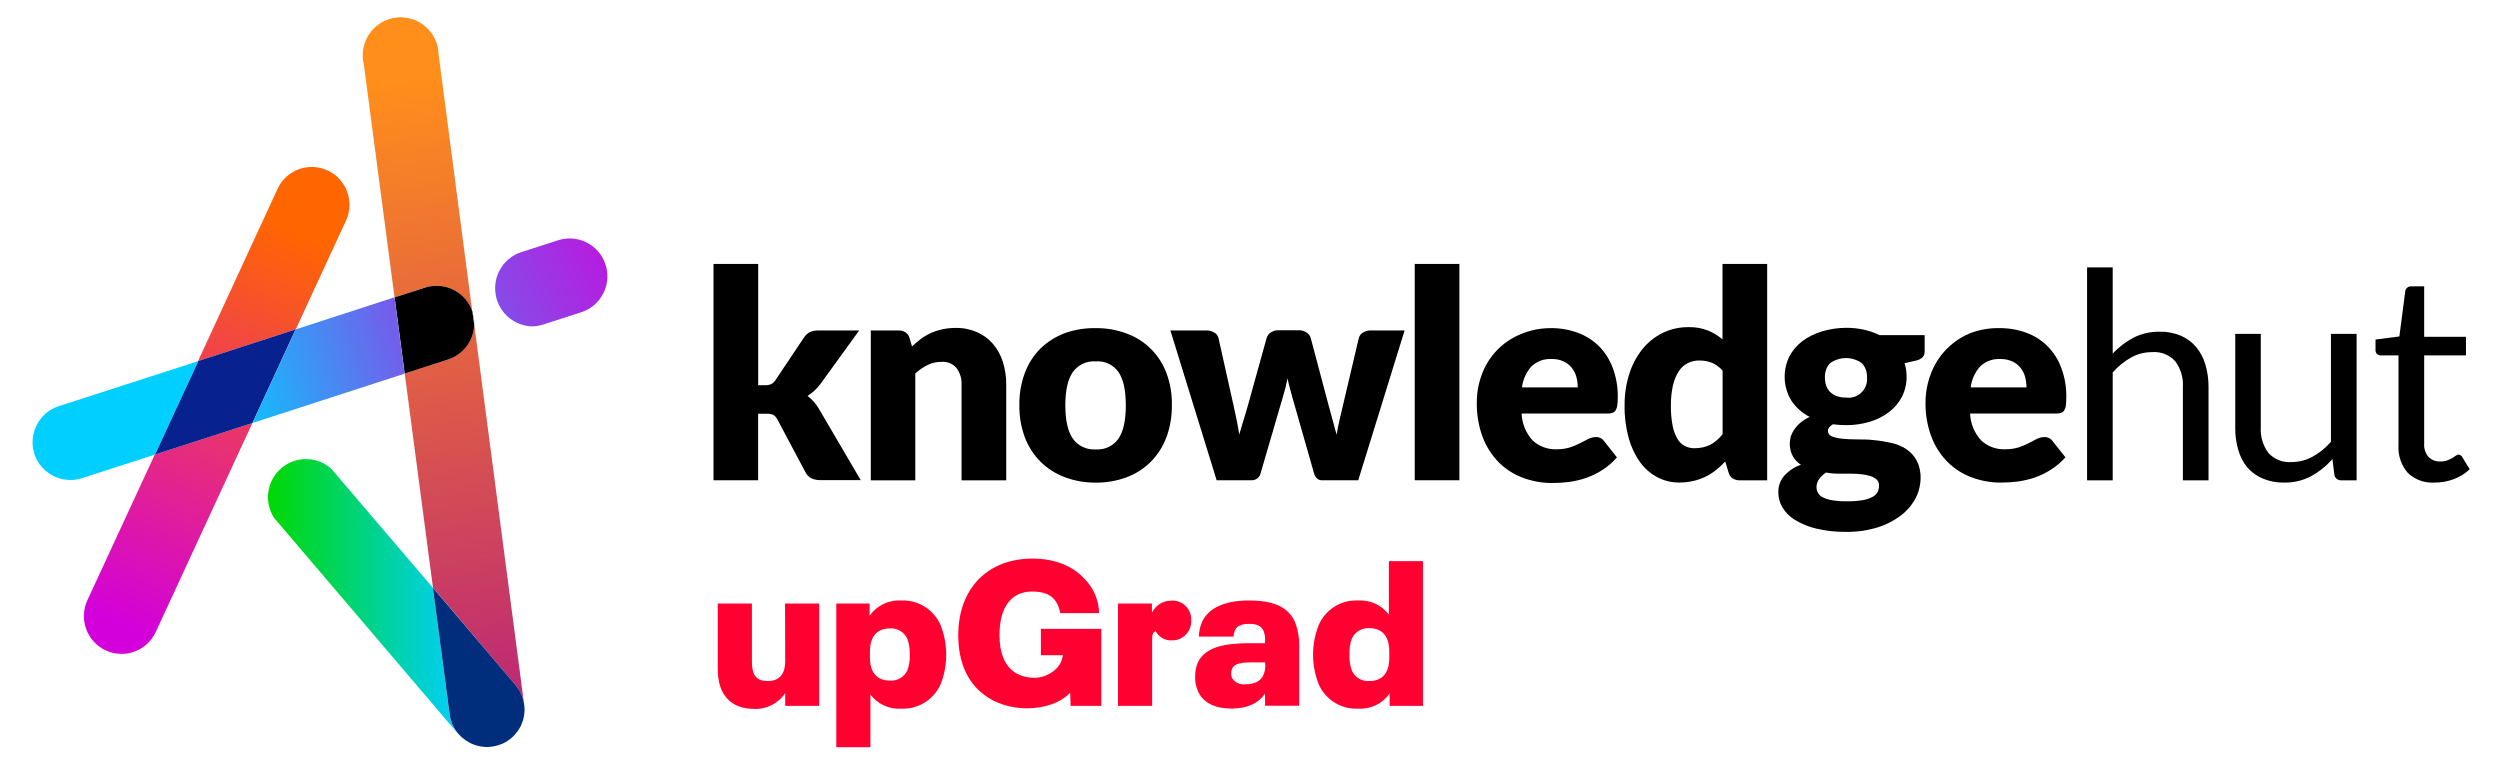 <?xml version="1.0" encoding="UTF-8"?>
<svg xmlns="http://www.w3.org/2000/svg" xmlns:xlink="http://www.w3.org/1999/xlink" width="190px" height="58px" viewBox="0 0 188 58" version="1.1">
<defs>
<linearGradient id="linear0" gradientUnits="userSpaceOnUse" x1="60.44" y1="361.94" x2="178.43" y2="634.17" gradientTransform="matrix(0.111,0,0,-0.111,1.474,87.743)">
<stop offset="0" style="stop-color:rgb(82.745%,0%,85.882%);stop-opacity:1;"/>
<stop offset="1" style="stop-color:rgb(100%,40%,0%);stop-opacity:1;"/>
</linearGradient>
<linearGradient id="linear1" gradientUnits="userSpaceOnUse" x1="64.29" y1="360.26" x2="182.31" y2="632.49" gradientTransform="matrix(0.111,0,0,-0.111,1.474,87.743)">
<stop offset="0" style="stop-color:rgb(82.745%,0%,85.882%);stop-opacity:1;"/>
<stop offset="1" style="stop-color:rgb(100%,40%,0%);stop-opacity:1;"/>
</linearGradient>
<linearGradient id="linear2" gradientUnits="userSpaceOnUse" x1="433.39" y1="635.27" x2="123.11" y2="482.29" gradientTransform="matrix(0.111,0,0,-0.111,1.474,87.743)">
<stop offset="0" style="stop-color:rgb(82.745%,0%,85.882%);stop-opacity:1;"/>
<stop offset="1" style="stop-color:rgb(0%,81.176%,100%);stop-opacity:1;"/>
</linearGradient>
<linearGradient id="linear3" gradientUnits="userSpaceOnUse" x1="255.05" y1="735.89" x2="332.83" y2="140.49" gradientTransform="matrix(0.111,0,0,-0.111,1.474,87.743)">
<stop offset="0" style="stop-color:rgb(100%,55.686%,10.588%);stop-opacity:1;"/>
<stop offset="1" style="stop-color:rgb(63.529%,0%,59.608%);stop-opacity:1;"/>
</linearGradient>
<linearGradient id="linear4" gradientUnits="userSpaceOnUse" x1="255.53" y1="735.98" x2="333.31" y2="140.57" gradientTransform="matrix(0.111,0,0,-0.111,1.474,87.743)">
<stop offset="0" style="stop-color:rgb(100%,55.686%,10.588%);stop-opacity:1;"/>
<stop offset="1" style="stop-color:rgb(63.529%,0%,59.608%);stop-opacity:1;"/>
</linearGradient>
<linearGradient id="linear5" gradientUnits="userSpaceOnUse" x1="159.64" y1="381.49" x2="293.54" y2="381.49" gradientTransform="matrix(0.111,0,0,-0.111,1.474,87.743)">
<stop offset="0" style="stop-color:rgb(0%,84.706%,0%);stop-opacity:1;"/>
<stop offset="1" style="stop-color:rgb(0%,81.176%,100%);stop-opacity:1;"/>
</linearGradient>
<linearGradient id="linear6" gradientUnits="userSpaceOnUse" x1="293.24" y1="285.06" x2="300.88" y2="282.41" gradientTransform="matrix(0.111,0,0,-0.111,1.474,87.743)">
<stop offset="0" style="stop-color:rgb(0%,84.706%,0%);stop-opacity:1;"/>
<stop offset="1" style="stop-color:rgb(0%,81.176%,100%);stop-opacity:1;"/>
</linearGradient>
<linearGradient id="linear7" gradientUnits="userSpaceOnUse" x1="305.03" y1="573.27" x2="302.53" y2="572.04" gradientTransform="matrix(0.111,0,0,-0.111,1.474,87.743)">
<stop offset="0" style="stop-color:rgb(82.745%,0%,85.882%);stop-opacity:1;"/>
<stop offset="1" style="stop-color:rgb(0%,81.176%,100%);stop-opacity:1;"/>
</linearGradient>
<linearGradient id="linear8" gradientUnits="userSpaceOnUse" x1="358.58" y1="593.25" x2="121.23" y2="518.12" gradientTransform="matrix(0.111,0,0,-0.111,1.474,87.743)">
<stop offset="0" style="stop-color:rgb(82.745%,0%,85.882%);stop-opacity:1;"/>
<stop offset="1" style="stop-color:rgb(0%,81.176%,100%);stop-opacity:1;"/>
</linearGradient>
<linearGradient id="linear9" gradientUnits="userSpaceOnUse" x1="358.31" y1="594.03" x2="120.96" y2="518.94" gradientTransform="matrix(0.111,0,0,-0.111,1.474,87.743)">
<stop offset="0" style="stop-color:rgb(82.745%,0%,85.882%);stop-opacity:1;"/>
<stop offset="1" style="stop-color:rgb(0%,81.176%,100%);stop-opacity:1;"/>
</linearGradient>
</defs>
<g id="surface1">
<path style=" stroke:none;fill-rule:evenodd;fill:url(#linear0);" d="M 5.641 45.617 C 4.977 47.059 5.602 48.766 7.035 49.43 C 8.473 50.098 10.172 49.469 10.836 48.031 L 18.184 32.148 L 10.762 34.551 Z M 5.641 45.617 "/>
<path style=" stroke:none;fill-rule:evenodd;fill:url(#linear1);" d="M 23.895 12.957 C 22.469 12.289 20.77 12.906 20.102 14.336 C 20.102 14.344 20.098 14.348 20.094 14.355 L 14.051 27.441 L 21.473 25.035 L 25.297 16.762 C 25.957 15.324 25.332 13.621 23.902 12.957 Z M 23.895 12.957 "/>
<path style=" stroke:none;fill-rule:evenodd;fill:url(#linear2);" d="M 39.406 24.805 C 37.812 24.742 36.57 23.395 36.633 21.797 C 36.676 20.625 37.426 19.594 38.527 19.191 L 41.332 18.289 C 42.824 17.758 44.465 18.535 44.996 20.031 C 45.527 21.527 44.75 23.172 43.258 23.703 C 43.199 23.727 43.141 23.746 43.082 23.762 L 40.277 24.664 C 39.996 24.758 39.699 24.805 39.406 24.805 Z M 39.406 24.805 "/>
<path style=" stroke:none;fill-rule:evenodd;fill:url(#linear3);" d="M 34.906 23.703 C 34.91 23.734 34.91 23.762 34.906 23.789 L 32.336 4.156 C 32.305 2.555 30.988 1.285 29.395 1.316 C 27.801 1.348 26.535 2.668 26.566 4.266 C 26.57 4.488 26.598 4.711 26.656 4.93 L 28.984 22.594 L 31.305 21.848 C 32.809 21.375 34.41 22.203 34.906 23.703 Z M 34.906 23.703 "/>
<path style=" stroke:none;fill-rule:evenodd;fill:url(#linear4);" d="M 35.043 24.672 C 35.004 25.887 34.207 26.949 33.055 27.32 L 29.758 28.391 L 31.906 44.66 L 38.168 52.047 C 38.5 52.438 38.719 52.906 38.816 53.41 Z M 35.043 24.672 "/>
<path style=" stroke:none;fill-rule:evenodd;fill:url(#linear5);" d="M 33.953 55.906 C 33.906 55.871 33.863 55.828 33.824 55.781 L 19.824 39.352 C 18.961 38.008 19.352 36.215 20.691 35.348 C 21.781 34.645 23.211 34.758 24.18 35.629 L 31.898 44.668 L 33.168 54.289 C 33.246 54.898 33.52 55.469 33.953 55.906 Z M 33.953 55.906 "/>
<path style=" stroke:none;fill-rule:evenodd;fill:rgb(0%,18.039%,49.02%);fill-opacity:1;" d="M 38.867 53.941 C 38.867 54.055 38.859 54.164 38.84 54.277 C 38.84 54.336 38.828 54.398 38.816 54.457 C 38.793 54.574 38.766 54.691 38.727 54.805 C 38.699 54.879 38.68 54.945 38.641 55.027 C 38.602 55.145 38.547 55.258 38.477 55.359 C 38.395 55.496 38.305 55.625 38.199 55.746 C 38.102 55.871 37.992 55.988 37.867 56.09 C 37.668 56.254 37.453 56.395 37.219 56.504 C 37.129 56.547 37.039 56.582 36.941 56.609 C 36.855 56.641 36.77 56.668 36.684 56.684 C 36.578 56.715 36.477 56.734 36.371 56.742 C 36.25 56.762 36.129 56.773 36.008 56.773 C 35.879 56.773 35.754 56.762 35.633 56.742 C 35.574 56.742 35.523 56.734 35.473 56.715 C 35.207 56.668 34.953 56.582 34.715 56.457 C 34.508 56.352 34.312 56.219 34.137 56.066 C 34.066 56.016 34.008 55.957 33.953 55.891 C 33.523 55.453 33.246 54.883 33.172 54.273 L 31.898 44.668 L 38.168 52.047 C 38.5 52.438 38.719 52.906 38.816 53.41 C 38.848 53.586 38.863 53.762 38.867 53.941 Z M 38.867 53.941 "/>
<path style=" stroke:none;fill-rule:evenodd;fill:url(#linear6);" d="M 34.715 56.473 C 34.504 56.371 34.309 56.238 34.137 56.082 C 34.312 56.234 34.508 56.367 34.715 56.473 Z M 34.715 56.473 "/>
<path style=" stroke:none;fill-rule:evenodd;fill:rgb(2.745%,12.941%,55.686%);fill-opacity:1;" d="M 21.469 25.035 L 18.188 32.148 L 10.762 34.551 L 14.051 27.441 Z M 21.469 25.035 "/>
<path style=" stroke:none;fill-rule:evenodd;fill:rgb(0%,0%,0%);fill-opacity:1;" d="M 35.043 24.656 C 35.012 25.879 34.215 26.945 33.055 27.32 L 29.758 28.391 L 28.992 22.598 L 31.316 21.852 C 32.82 21.379 34.422 22.207 34.914 23.707 C 34.918 23.734 34.918 23.766 34.914 23.793 L 35.043 24.652 Z M 35.043 24.656 "/>
<path style=" stroke:none;fill-rule:evenodd;fill:url(#linear7);" d="M 35.043 24.656 L 34.926 23.801 C 35.016 24.078 35.055 24.367 35.043 24.656 Z M 35.043 24.656 "/>
<path style=" stroke:none;fill-rule:evenodd;fill:url(#linear8);" d="M 1.605 34.484 C 1.996 35.676 3.105 36.48 4.355 36.477 C 4.656 36.48 4.953 36.434 5.234 36.34 L 10.785 34.547 L 14.082 27.441 L 3.457 30.871 C 1.961 31.367 1.137 32.973 1.605 34.48 Z M 1.605 34.484 "/>
<path style=" stroke:none;fill-rule:evenodd;fill:url(#linear9);" d="M 28.984 22.594 L 21.469 25.035 L 18.188 32.148 L 29.746 28.398 Z M 28.984 22.594 "/>
<path style=" stroke:none;fill-rule:evenodd;fill:rgb(100%,0%,19.216%);fill-opacity:1;" d="M 58.676 50.23 C 58.676 51.258 58.211 51.758 57.355 51.758 C 56.504 51.758 56.145 51.344 56.145 50.309 L 56.145 45.871 L 53.551 45.871 L 53.551 50.867 C 53.551 52.816 54.562 53.875 56.301 53.875 C 57.25 53.922 58.148 53.465 58.676 52.676 L 58.676 53.645 L 61.258 53.645 L 61.258 45.871 L 58.664 45.871 Z M 58.676 50.23 "/>
<path style=" stroke:none;fill-rule:evenodd;fill:rgb(100%,0%,19.216%);fill-opacity:1;" d="M 67.48 45.637 C 66.535 45.582 65.629 46.023 65.09 46.801 L 65.09 45.871 L 62.559 45.871 L 62.559 56.789 L 65.152 56.789 L 65.152 52.785 C 65.699 53.512 66.574 53.914 67.48 53.859 C 68.773 53.922 69.969 53.176 70.492 51.992 C 71.051 50.555 71.051 48.961 70.492 47.523 C 69.973 46.328 68.777 45.578 67.48 45.637 Z M 67.961 50.945 C 67.723 51.461 67.184 51.773 66.617 51.723 C 65.641 51.723 65.113 51.105 65.113 49.949 L 65.113 49.535 C 65.113 48.387 65.641 47.762 66.617 47.762 C 67.18 47.715 67.715 48.023 67.953 48.539 C 68.098 48.926 68.16 49.34 68.141 49.754 C 68.16 50.16 68.102 50.566 67.961 50.945 Z M 67.961 50.945 "/>
<path style=" stroke:none;fill-rule:evenodd;fill:rgb(100%,0%,19.216%);fill-opacity:1;" d="M 88.008 45.652 C 87.383 45.648 86.816 46.008 86.547 46.57 L 86.547 45.871 L 83.969 45.871 L 83.969 53.645 L 86.562 53.645 L 86.562 48.73 C 86.562 48.191 86.609 48.062 86.828 47.969 C 87.066 48.418 87.535 48.688 88.043 48.668 C 88.836 48.699 89.5 48.074 89.531 47.277 C 89.531 47.238 89.531 47.199 89.531 47.16 C 89.578 46.371 88.98 45.695 88.195 45.648 C 88.133 45.645 88.07 45.645 88.008 45.648 Z M 88.008 45.652 "/>
<path style=" stroke:none;fill-rule:evenodd;fill:rgb(100%,0%,19.216%);fill-opacity:1;" d="M 93.918 45.637 C 92.18 45.637 90.859 46.148 90.344 47.289 C 90.199 47.637 90.121 48.008 90.113 48.383 L 92.754 48.383 C 92.758 48.223 92.789 48.062 92.848 47.914 C 93 47.57 93.344 47.414 93.949 47.414 C 94.555 47.414 94.863 47.59 95.02 47.934 C 95.129 48.195 95.172 48.477 95.145 48.758 L 95.145 48.883 L 93.98 48.883 C 92.086 48.883 90.582 49.164 90.02 50.379 C 89.887 50.715 89.824 51.078 89.832 51.438 C 89.816 51.82 89.895 52.199 90.051 52.543 C 90.441 53.418 91.355 53.852 92.586 53.852 C 93.812 53.852 94.645 53.438 95.145 52.715 L 95.145 53.637 L 97.738 53.637 L 97.738 49.172 C 97.758 48.52 97.648 47.867 97.414 47.258 C 96.902 46.137 95.797 45.637 93.922 45.637 Z M 95.156 50.449 C 95.184 50.742 95.133 51.039 95.016 51.305 C 94.812 51.758 94.363 52.004 93.668 52.004 C 93.262 52.066 92.863 51.883 92.641 51.539 C 92.535 51.312 92.535 51.051 92.641 50.82 C 92.809 50.406 93.418 50.34 94.16 50.34 L 95.156 50.34 Z M 95.156 50.449 "/>
<path style=" stroke:none;fill-rule:evenodd;fill:rgb(100%,0%,19.216%);fill-opacity:1;" d="M 104.555 42.645 L 104.555 46.711 C 104.004 45.984 103.133 45.582 102.223 45.637 C 100.926 45.57 99.727 46.324 99.215 47.52 C 98.652 48.957 98.652 50.551 99.215 51.988 C 99.73 53.18 100.93 53.922 102.223 53.859 C 103.164 53.914 104.07 53.48 104.613 52.707 L 104.613 53.645 L 107.145 53.645 L 107.145 42.645 Z M 104.586 49.984 C 104.586 51.133 104.059 51.758 103.082 51.758 C 102.52 51.805 101.984 51.496 101.746 50.98 C 101.602 50.582 101.539 50.16 101.562 49.738 C 101.539 49.324 101.602 48.91 101.746 48.523 C 101.984 48.008 102.52 47.695 103.082 47.742 C 104.059 47.742 104.586 48.367 104.586 49.52 Z M 104.586 49.984 "/>
<path style=" stroke:none;fill-rule:evenodd;fill:rgb(100%,0%,19.216%);fill-opacity:1;" d="M 78.109 49.797 L 79.785 49.797 L 79.719 50.059 C 79.512 50.93 78.48 51.512 77.637 51.512 C 76.469 51.512 74.961 50.949 74.961 48.266 C 74.961 46.043 75.934 44.957 77.434 44.957 C 78.258 44.957 78.871 45.152 79.25 45.719 C 79.422 45.984 79.531 46.285 79.57 46.598 L 82.531 46.598 C 82.512 45.637 82.129 44.719 81.461 44.031 L 81.406 43.977 C 80.508 42.996 79.148 42.453 77.469 42.453 C 74.043 42.453 71.828 44.738 71.828 48.281 C 71.828 52.379 74.633 53.832 77.039 53.832 C 78.387 53.832 79.598 53.418 80.336 52.637 L 80.367 53.645 L 82.699 53.645 L 82.699 47.793 L 78.109 47.793 Z M 78.109 49.797 "/>
<path style=" stroke:none;fill-rule:evenodd;fill:rgb(0%,0%,0%);fill-opacity:1;" d="M 56.621 20.059 L 56.621 29.273 L 57.137 29.273 C 57.301 29.285 57.469 29.254 57.621 29.188 C 57.758 29.113 57.867 29 57.949 28.871 L 60.094 25.664 C 60.203 25.488 60.355 25.344 60.535 25.25 C 60.738 25.152 60.965 25.109 61.188 25.117 L 64.297 25.117 L 61.363 29.168 C 61.23 29.352 61.078 29.523 60.91 29.676 C 60.742 29.828 60.566 29.969 60.375 30.09 C 60.715 30.348 61 30.672 61.219 31.039 L 64.414 36.488 L 61.348 36.488 C 61.121 36.496 60.895 36.449 60.684 36.359 C 60.488 36.266 60.328 36.113 60.23 35.918 L 58.086 31.887 C 58.016 31.742 57.906 31.617 57.77 31.527 C 57.613 31.465 57.445 31.438 57.273 31.445 L 56.617 31.445 L 56.617 36.5 L 53.227 36.5 L 53.227 20.059 Z M 56.621 20.059 "/>
<path style=" stroke:none;fill-rule:evenodd;fill:rgb(0%,0%,0%);fill-opacity:1;" d="M 65.18 36.504 L 65.18 25.113 L 67.281 25.113 C 67.469 25.109 67.656 25.156 67.816 25.254 C 67.957 25.355 68.066 25.5 68.117 25.668 L 68.312 26.328 C 68.527 26.125 68.754 25.934 68.988 25.758 C 69.223 25.582 69.477 25.434 69.738 25.312 C 70.02 25.188 70.309 25.094 70.605 25.031 C 70.938 24.957 71.277 24.922 71.617 24.922 C 72.184 24.91 72.746 25.023 73.266 25.25 C 73.73 25.453 74.145 25.758 74.477 26.148 C 74.812 26.551 75.066 27.016 75.223 27.52 C 75.395 28.078 75.48 28.664 75.473 29.25 L 75.473 36.504 L 72.078 36.504 L 72.078 29.266 C 72.105 28.801 71.973 28.34 71.695 27.969 C 71.414 27.641 70.996 27.469 70.566 27.5 C 70.199 27.496 69.836 27.574 69.504 27.734 C 69.164 27.906 68.844 28.125 68.562 28.383 L 68.562 36.504 Z M 65.18 36.504 "/>
<path style=" stroke:none;fill-rule:evenodd;fill:rgb(0%,0%,0%);fill-opacity:1;" d="M 82.289 24.938 C 83.09 24.93 83.887 25.07 84.641 25.352 C 86.031 25.863 87.129 26.957 87.648 28.348 C 87.938 29.129 88.078 29.953 88.062 30.781 C 88.074 31.617 87.938 32.449 87.648 33.234 C 87.387 33.93 86.984 34.562 86.465 35.09 C 85.945 35.609 85.324 36.008 84.641 36.266 C 83.891 36.547 83.09 36.688 82.289 36.68 C 81.48 36.688 80.676 36.547 79.918 36.266 C 79.23 36.008 78.602 35.605 78.078 35.09 C 77.555 34.562 77.148 33.93 76.887 33.234 C 76.598 32.449 76.457 31.617 76.473 30.781 C 76.457 29.953 76.598 29.125 76.887 28.348 C 77.141 27.652 77.547 27.02 78.07 26.492 C 78.598 25.98 79.223 25.586 79.91 25.324 C 80.672 25.051 81.477 24.922 82.289 24.938 Z M 82.289 34.152 C 82.969 34.203 83.625 33.887 84.012 33.324 C 84.383 32.773 84.562 31.938 84.562 30.805 C 84.562 29.676 84.383 28.84 84.012 28.289 C 83.625 27.727 82.969 27.414 82.289 27.465 C 81.598 27.41 80.926 27.723 80.527 28.289 C 80.152 28.84 79.965 29.676 79.965 30.805 C 79.965 31.938 80.152 32.773 80.527 33.324 C 80.926 33.895 81.598 34.207 82.289 34.152 Z M 82.289 34.152 "/>
<path style=" stroke:none;fill-rule:evenodd;fill:rgb(0%,0%,0%);fill-opacity:1;" d="M 87.949 25.113 L 90.668 25.113 C 90.887 25.105 91.102 25.164 91.289 25.277 C 91.449 25.367 91.562 25.516 91.605 25.691 L 92.746 30.801 C 92.836 31.191 92.914 31.566 92.988 31.93 C 93.062 32.293 93.125 32.66 93.184 33.02 C 93.285 32.66 93.395 32.297 93.508 31.934 C 93.625 31.57 93.73 31.195 93.844 30.801 L 95.266 25.68 C 95.316 25.508 95.43 25.359 95.582 25.266 C 95.754 25.152 95.957 25.094 96.164 25.098 L 97.672 25.098 C 97.891 25.09 98.105 25.148 98.293 25.266 C 98.445 25.359 98.562 25.504 98.613 25.68 L 99.973 30.801 C 100.074 31.191 100.18 31.566 100.281 31.93 C 100.387 32.293 100.488 32.664 100.582 33.039 C 100.641 32.676 100.715 32.312 100.797 31.945 C 100.883 31.582 100.973 31.203 101.066 30.801 L 102.27 25.691 C 102.312 25.52 102.426 25.367 102.582 25.277 C 102.758 25.168 102.961 25.109 103.168 25.113 L 105.75 25.113 L 102.227 36.5 L 99.465 36.5 C 99.332 36.504 99.199 36.457 99.094 36.367 C 98.977 36.25 98.891 36.098 98.855 35.93 L 97.234 30.25 C 97.16 29.996 97.094 29.742 97.027 29.492 C 96.961 29.246 96.902 28.996 96.852 28.75 C 96.797 29.004 96.746 29.258 96.684 29.512 C 96.621 29.762 96.547 30.02 96.469 30.273 L 94.816 35.93 C 94.754 36.273 94.441 36.52 94.094 36.5 L 91.465 36.5 Z M 87.949 25.113 "/>
<path style=" stroke:none;fill-rule:evenodd;fill:rgb(0%,0%,0%);fill-opacity:1;" d="M 109.914 20.059 L 109.914 36.5 L 106.52 36.5 L 106.52 20.059 Z M 109.914 20.059 "/>
<path style=" stroke:none;fill-rule:evenodd;fill:rgb(0%,0%,0%);fill-opacity:1;" d="M 116.852 24.938 C 117.551 24.93 118.25 25.047 118.91 25.289 C 119.512 25.512 120.062 25.859 120.52 26.309 C 120.984 26.777 121.34 27.344 121.57 27.965 C 121.832 28.668 121.961 29.414 121.949 30.164 C 121.953 30.375 121.941 30.586 121.918 30.793 C 121.902 30.93 121.859 31.059 121.793 31.18 C 121.742 31.27 121.656 31.34 121.559 31.371 C 121.438 31.414 121.309 31.434 121.184 31.43 L 114.641 31.43 C 114.672 32.203 114.98 32.938 115.504 33.5 C 116 33.941 116.648 34.172 117.312 34.145 C 117.656 34.148 118 34.102 118.328 34 C 118.59 33.914 118.844 33.805 119.09 33.68 L 119.703 33.363 C 119.883 33.27 120.086 33.219 120.289 33.219 C 120.531 33.203 120.762 33.316 120.902 33.516 L 121.887 34.758 C 121.559 35.137 121.176 35.469 120.754 35.734 C 120.367 35.984 119.953 36.184 119.516 36.332 C 119.102 36.473 118.672 36.57 118.238 36.629 C 117.828 36.684 117.414 36.707 117 36.707 C 116.238 36.715 115.48 36.582 114.762 36.32 C 114.078 36.066 113.453 35.672 112.93 35.164 C 112.391 34.617 111.969 33.969 111.695 33.25 C 111.375 32.402 111.223 31.5 111.238 30.598 C 111.234 29.855 111.367 29.121 111.629 28.434 C 112.133 27.07 113.18 25.984 114.516 25.422 C 115.25 25.102 116.047 24.938 116.848 24.938 Z M 116.918 27.285 C 116.355 27.254 115.805 27.453 115.395 27.84 C 114.996 28.285 114.742 28.844 114.672 29.441 L 118.906 29.441 C 118.91 29.176 118.875 28.906 118.805 28.648 C 118.738 28.398 118.625 28.168 118.465 27.965 C 118.301 27.754 118.09 27.586 117.848 27.473 C 117.559 27.34 117.242 27.273 116.926 27.285 Z M 116.918 27.285 "/>
<path style=" stroke:none;fill-rule:evenodd;fill:rgb(0%,0%,0%);fill-opacity:1;" d="M 131.215 36.504 C 131.027 36.508 130.844 36.457 130.684 36.359 C 130.535 36.262 130.43 36.113 130.383 35.945 L 130.117 35.074 C 129.898 35.312 129.66 35.531 129.402 35.734 C 128.895 36.137 128.305 36.418 127.672 36.559 C 127.316 36.637 126.957 36.676 126.594 36.672 C 126.016 36.672 125.449 36.531 124.941 36.258 C 124.426 35.984 123.98 35.594 123.641 35.117 C 123.246 34.562 122.957 33.945 122.781 33.289 C 122.559 32.48 122.453 31.645 122.469 30.805 C 122.461 30.004 122.578 29.203 122.82 28.438 C 123.031 27.75 123.367 27.113 123.809 26.551 C 124.227 26.031 124.75 25.609 125.348 25.309 C 125.965 25.008 126.645 24.855 127.332 24.863 C 127.836 24.848 128.34 24.938 128.812 25.121 C 129.211 25.285 129.582 25.516 129.91 25.793 L 129.91 20.059 L 133.305 20.059 L 133.305 36.504 Z M 127.777 34.066 C 128.004 34.066 128.227 34.043 128.449 33.992 C 128.641 33.949 128.828 33.879 129 33.789 C 129.172 33.695 129.332 33.59 129.477 33.461 C 129.637 33.32 129.785 33.164 129.918 33 L 129.918 28.168 C 129.695 27.906 129.41 27.699 129.094 27.566 C 128.797 27.453 128.48 27.398 128.16 27.398 C 127.859 27.395 127.566 27.457 127.293 27.586 C 127.016 27.723 126.781 27.926 126.609 28.184 C 126.395 28.512 126.242 28.875 126.152 29.254 C 126.035 29.777 125.98 30.312 125.988 30.848 C 125.98 31.355 126.027 31.863 126.121 32.363 C 126.188 32.711 126.312 33.047 126.488 33.355 C 126.625 33.586 126.816 33.773 127.055 33.898 C 127.277 34.008 127.523 34.066 127.773 34.066 Z M 127.777 34.066 "/>
<path style=" stroke:none;fill-rule:evenodd;fill:rgb(0%,0%,0%);fill-opacity:1;" d="M 139.293 24.914 C 139.75 24.91 140.207 24.957 140.656 25.055 C 141.066 25.148 141.465 25.285 141.848 25.469 L 145.273 25.469 L 145.273 26.711 C 145.281 26.875 145.223 27.039 145.113 27.16 C 144.957 27.293 144.773 27.379 144.574 27.414 L 143.75 27.602 C 143.852 27.93 143.902 28.273 143.902 28.621 C 143.91 29.152 143.785 29.68 143.547 30.156 C 143.309 30.609 142.977 31.004 142.57 31.312 C 142.133 31.648 141.637 31.898 141.109 32.051 C 140.523 32.227 139.918 32.316 139.305 32.312 C 138.969 32.312 138.633 32.289 138.297 32.246 C 138.047 32.395 137.922 32.562 137.922 32.754 C 137.926 32.941 138.047 33.109 138.223 33.168 C 138.48 33.262 138.746 33.32 139.02 33.344 C 139.344 33.379 139.727 33.395 140.145 33.395 C 140.566 33.395 141 33.395 141.441 33.453 C 141.875 33.492 142.305 33.562 142.73 33.66 C 143.129 33.742 143.512 33.898 143.855 34.117 C 144.188 34.336 144.461 34.629 144.652 34.973 C 144.871 35.391 144.98 35.863 144.965 36.336 C 144.961 36.859 144.836 37.379 144.594 37.844 C 144.328 38.355 143.953 38.801 143.496 39.152 C 142.965 39.562 142.363 39.875 141.723 40.074 C 140.945 40.316 140.133 40.434 139.316 40.422 C 138.543 40.434 137.766 40.348 137.012 40.168 C 136.445 40.031 135.902 39.809 135.402 39.504 C 135.016 39.27 134.691 38.941 134.457 38.551 C 134.258 38.211 134.152 37.824 134.152 37.43 C 134.137 36.961 134.301 36.504 134.609 36.148 C 134.953 35.773 135.387 35.488 135.871 35.32 C 135.617 35.16 135.406 34.938 135.258 34.676 C 135.094 34.371 135.012 34.027 135.023 33.68 C 135.027 33.5 135.055 33.32 135.109 33.148 C 135.176 32.953 135.27 32.77 135.387 32.605 C 135.523 32.418 135.68 32.246 135.859 32.102 C 136.066 31.934 136.297 31.797 136.539 31.688 C 135.977 31.398 135.492 30.973 135.141 30.445 C 134.523 29.426 134.465 28.16 134.992 27.09 C 135.234 26.633 135.57 26.234 135.98 25.926 C 136.43 25.594 136.934 25.344 137.465 25.188 C 138.062 25.008 138.676 24.918 139.297 24.914 Z M 141.809 36.91 C 141.816 36.742 141.758 36.578 141.641 36.461 C 141.508 36.336 141.352 36.246 141.18 36.191 C 140.961 36.117 140.73 36.07 140.5 36.047 C 140.227 36.016 139.953 36 139.676 36 L 138.734 36 C 138.414 36 138.094 35.973 137.777 35.91 C 137.582 36.043 137.406 36.211 137.258 36.398 C 137.129 36.574 137.055 36.789 137.055 37.012 C 137.055 37.164 137.09 37.316 137.16 37.449 C 137.246 37.598 137.371 37.719 137.527 37.793 C 137.75 37.902 137.988 37.977 138.234 38.016 C 138.605 38.078 138.98 38.105 139.359 38.098 C 139.762 38.105 140.164 38.078 140.562 38.012 C 140.824 37.969 141.074 37.887 141.312 37.766 C 141.477 37.68 141.609 37.551 141.699 37.387 C 141.773 37.234 141.812 37.066 141.805 36.895 L 141.805 36.914 Z M 139.293 30.215 C 140.062 30.324 140.773 29.789 140.883 29.016 C 140.898 28.91 140.902 28.805 140.895 28.695 C 140.914 28.297 140.777 27.906 140.516 27.609 C 139.785 27.082 138.805 27.082 138.074 27.609 C 137.809 27.906 137.672 28.297 137.695 28.695 C 137.691 28.902 137.723 29.105 137.789 29.301 C 137.848 29.48 137.945 29.645 138.078 29.777 C 138.219 29.918 138.387 30.027 138.578 30.098 C 138.805 30.18 139.051 30.219 139.293 30.215 Z M 139.293 30.215 "/>
<path style=" stroke:none;fill-rule:evenodd;fill:rgb(0%,0%,0%);fill-opacity:1;" d="M 150.941 24.938 C 151.645 24.93 152.344 25.047 153.004 25.289 C 153.605 25.508 154.156 25.855 154.609 26.309 C 155.074 26.777 155.434 27.344 155.66 27.965 C 155.922 28.668 156.051 29.414 156.039 30.164 C 156.043 30.375 156.031 30.586 156.008 30.793 C 155.996 30.93 155.953 31.059 155.887 31.18 C 155.836 31.27 155.754 31.34 155.652 31.371 C 155.531 31.414 155.402 31.434 155.273 31.43 L 148.727 31.43 C 148.758 32.203 149.066 32.938 149.594 33.5 C 150.09 33.941 150.734 34.172 151.398 34.145 C 151.742 34.148 152.086 34.102 152.418 34 C 152.68 33.914 152.934 33.805 153.18 33.68 L 153.789 33.363 C 153.969 33.27 154.172 33.219 154.375 33.219 C 154.617 33.203 154.848 33.316 154.988 33.516 L 155.973 34.758 C 155.648 35.125 155.273 35.441 154.855 35.703 C 154.469 35.949 154.055 36.148 153.621 36.301 C 153.203 36.438 152.773 36.535 152.336 36.598 C 151.926 36.648 151.516 36.676 151.102 36.676 C 150.336 36.684 149.578 36.551 148.859 36.285 C 148.176 36.035 147.555 35.641 147.035 35.129 C 146.492 34.586 146.07 33.938 145.797 33.219 C 145.477 32.371 145.32 31.469 145.34 30.562 C 145.344 29.82 145.48 29.09 145.75 28.398 C 146 27.734 146.379 27.125 146.863 26.609 C 147.363 26.078 147.965 25.656 148.629 25.367 C 149.363 25.066 150.148 24.922 150.938 24.938 Z M 151.008 27.285 C 150.449 27.258 149.906 27.457 149.5 27.84 C 149.098 28.285 148.844 28.844 148.773 29.441 L 153.012 29.441 C 153.012 29.176 152.977 28.91 152.91 28.648 C 152.844 28.398 152.727 28.168 152.566 27.965 C 152.402 27.754 152.188 27.586 151.949 27.473 C 151.652 27.34 151.332 27.273 151.008 27.285 Z M 151.008 27.285 "/>
<path style=" stroke:none;fill-rule:evenodd;fill:rgb(0%,0%,0%);fill-opacity:1;" d="M 157.617 36.504 L 157.617 20.324 L 159.566 20.324 L 159.566 26.871 C 160.023 26.383 160.555 25.977 161.145 25.664 C 161.762 25.352 162.445 25.195 163.137 25.211 C 163.684 25.195 164.23 25.301 164.738 25.512 C 165.188 25.703 165.586 25.996 165.902 26.367 C 166.227 26.758 166.465 27.215 166.609 27.703 C 166.773 28.262 166.855 28.844 166.848 29.43 L 166.848 36.504 L 164.898 36.504 L 164.898 29.422 C 164.945 28.719 164.738 28.023 164.324 27.461 C 163.875 26.965 163.227 26.707 162.566 26.762 C 162 26.758 161.445 26.898 160.953 27.176 C 160.43 27.469 159.961 27.852 159.566 28.305 L 159.566 36.504 Z M 157.617 36.504 "/>
<path style=" stroke:none;fill-rule:evenodd;fill:rgb(0%,0%,0%);fill-opacity:1;" d="M 170.82 25.375 L 170.82 32.473 C 170.777 33.172 170.98 33.863 171.402 34.426 C 171.848 34.914 172.492 35.168 173.152 35.117 C 173.715 35.117 174.27 34.977 174.762 34.703 C 175.289 34.414 175.758 34.031 176.152 33.574 L 176.152 25.375 L 178.102 25.375 L 178.102 36.504 L 176.938 36.504 C 176.684 36.52 176.457 36.34 176.414 36.09 L 176.262 34.887 C 175.805 35.414 175.258 35.852 174.652 36.188 C 174.016 36.523 173.305 36.691 172.59 36.676 C 172.039 36.688 171.492 36.586 170.984 36.375 C 170.539 36.191 170.137 35.91 169.816 35.547 C 169.492 35.156 169.254 34.703 169.113 34.215 C 168.949 33.656 168.871 33.074 168.879 32.492 L 168.879 25.375 Z M 170.82 25.375 "/>
<path style=" stroke:none;fill-rule:evenodd;fill:rgb(0%,0%,0%);fill-opacity:1;" d="M 184.012 36.676 C 183.266 36.723 182.535 36.457 181.996 35.941 C 181.488 35.359 181.234 34.594 181.285 33.82 L 181.285 27.012 L 179.949 27.012 C 179.844 27.016 179.738 26.98 179.656 26.91 C 179.57 26.824 179.527 26.703 179.539 26.582 L 179.539 25.805 L 181.352 25.57 L 181.801 22.133 C 181.812 22.031 181.867 21.934 181.945 21.867 C 182.031 21.793 182.141 21.758 182.25 21.762 L 183.238 21.762 L 183.238 25.598 L 186.414 25.598 L 186.414 27.012 L 183.238 27.012 L 183.238 33.688 C 183.203 34.07 183.328 34.445 183.574 34.734 C 183.809 34.965 184.129 35.086 184.453 35.074 C 184.633 35.078 184.812 35.051 184.98 34.992 C 185.117 34.945 185.25 34.883 185.375 34.809 C 185.469 34.754 185.559 34.695 185.648 34.629 C 185.707 34.582 185.777 34.555 185.852 34.547 C 185.973 34.555 186.078 34.629 186.129 34.734 L 186.699 35.664 C 186.348 35.996 185.934 36.25 185.48 36.418 C 185.012 36.594 184.516 36.68 184.012 36.676 Z M 184.012 36.676 "/>
</g>
</svg>
